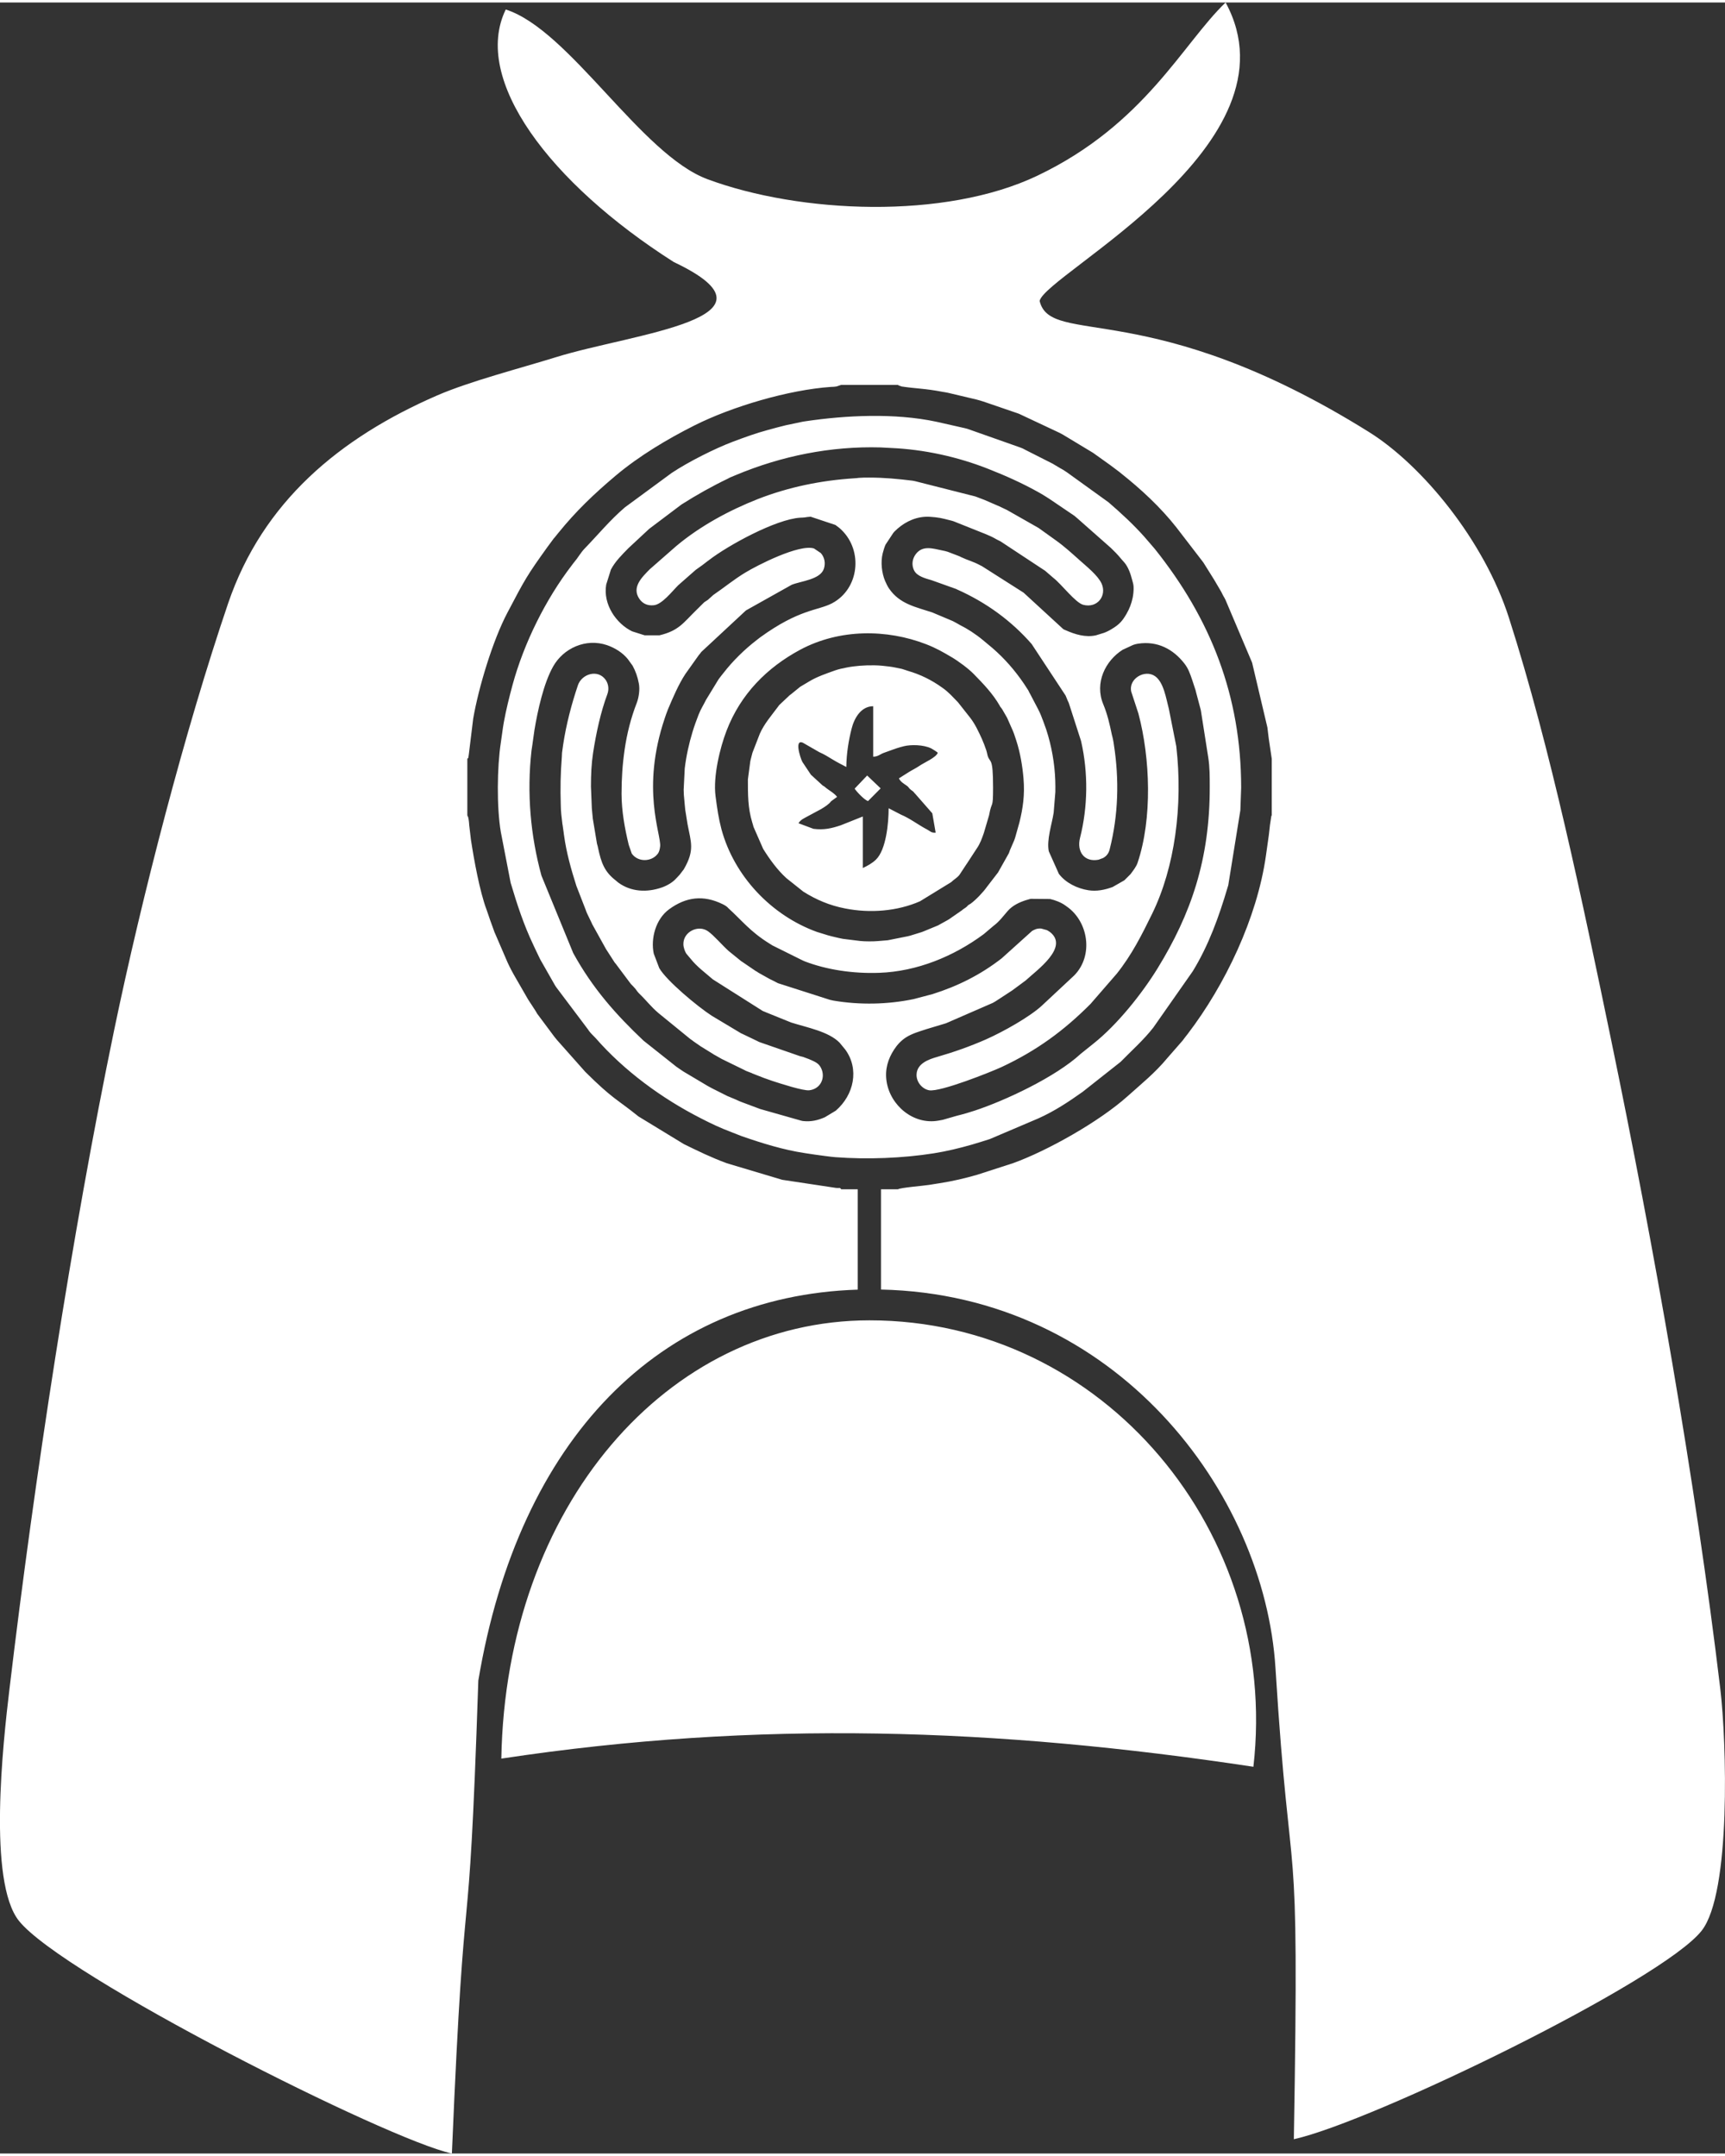 <?xml version="1.0" encoding="UTF-8"?>
<!DOCTYPE svg PUBLIC "-//W3C//DTD SVG 1.1//EN" "http://www.w3.org/Graphics/SVG/1.1/DTD/svg11.dtd">
<!-- Creator: CorelDRAW 2019 (64-Bit) -->
<svg xmlns="http://www.w3.org/2000/svg" xml:space="preserve" width="196px" height="245px" version="1.1" style="shape-rendering:geometricPrecision; text-rendering:geometricPrecision; image-rendering:optimizeQuality; fill-rule:evenodd; clip-rule:evenodd"
viewBox="0 0 194.41 242.45"
 xmlns:xlink="http://www.w3.org/1999/xlink"
 xmlns:xodm="http://www.corel.com/coreldraw/odm/2003">
 <rect x="0" y="0" width="194.41" height="242.45" fill="#333333" stroke="none"/>
 <defs>
  <style type="text/css">
   <![CDATA[
    .fil0 {fill:white}
   ]]>
  </style>
 </defs>
 <g id="Layer_x0020_1">
  <path class="fil0" d="M95.27 118.03c1.59,2.19 0.98,5.1 -1.08,6.88l-1.23 0.74c-0.8,0.35 -1.56,0.52 -2.41,0.43 -0.29,-0.03 0.03,0.01 -0.27,-0.05l-4.61 -1.31c-0.03,-0.01 -0.06,-0.02 -0.08,-0.03l-2.03 -0.76c-0.09,-0.03 -0.17,-0.07 -0.25,-0.1l-0.39 -0.18c-0.39,-0.17 -0.73,-0.3 -0.96,-0.4l-1.71 -0.86c-0.16,-0.08 -0.3,-0.16 -0.48,-0.26l-2.69 -1.6c-0.03,-0.02 -0.11,-0.07 -0.14,-0.09 -0.23,-0.15 -0.18,-0.12 -0.4,-0.27 -0.22,-0.15 -0.1,-0.07 -0.33,-0.23l-3.68 -2.92c-3.1,-2.93 -5.74,-5.89 -7.93,-9.88l-3.58 -8.73c-1.23,-4.51 -1.66,-9.27 -1.12,-14.08 0.03,-0.28 0.05,-0.27 0.09,-0.6l0.24 -1.71c0.36,-2.17 1.03,-5.27 2.11,-7.18 1.15,-2.05 3.68,-3.22 6.08,-2.4 0.91,0.32 1.74,0.84 2.33,1.56l0.55 0.76c0.32,0.59 0.56,1.24 0.7,2 0.13,0.68 0,1.56 -0.23,2.17 -0.67,1.72 -1.11,3.48 -1.37,5.26 -0.25,1.72 -0.35,3.29 -0.35,5 0,1.92 0.36,3.9 0.81,5.76l0.34 0.98c0.71,1 2.21,0.93 2.9,0.06 0.18,-0.21 0.26,-0.51 0.3,-0.88 0.12,-1.39 -2.18,-6.45 0.52,-14.44l0.15 -0.44c0.01,-0.02 0.02,-0.06 0.03,-0.08l0.18 -0.48c0.56,-1.32 1.18,-2.79 1.96,-3.98l1.5 -2.11c0.16,-0.19 0.13,-0.15 0.3,-0.38l5 -4.65c0.02,-0.01 0.05,-0.03 0.07,-0.05l5.12 -2.87c1.05,-0.42 3.21,-0.58 3.62,-1.8 0.21,-0.64 0.08,-1.29 -0.34,-1.77l-0.77 -0.52c-1.66,-0.53 -6.43,1.91 -7.78,2.74 -1.24,0.75 -2.38,1.69 -3.57,2.5l-0.61 0.55c-0.11,0.09 -0.3,0.18 -0.41,0.27l-0.88 0.87c-1.51,1.48 -1.98,2.33 -4.17,2.86l-1.66 0 -1.42 -0.45c-1.79,-0.87 -3.3,-3.04 -2.92,-5.27l0.53 -1.69c0.5,-0.95 1.26,-1.68 1.98,-2.42l2.16 -2.01c0.15,-0.15 0.15,-0.14 0.33,-0.28l3.49 -2.63c1.7,-1.08 3.43,-2.05 5.22,-2.91 0,0 0.17,-0.09 0.22,-0.12l0.43 -0.18c0.14,-0.06 0.08,-0.04 0.24,-0.1 5.16,-2.16 10.71,-3.28 16.33,-3.12 0.39,0.02 0.74,0.04 1.13,0.06 3.74,0.16 7.53,0.99 11,2.36 1.96,0.77 3.86,1.62 5.73,2.67 0.21,0.11 0.6,0.36 0.8,0.48 0.17,0.1 0.15,0.11 0.33,0.21l2.85 1.93c0.11,0.09 0.2,0.18 0.34,0.29l3.77 3.33c0.46,0.45 0.7,0.68 1.14,1.21 0.12,0.15 0.24,0.27 0.36,0.41 0.45,0.51 0.73,1.32 0.9,2 0.13,0.49 0.16,0.53 0.16,0.98 -0.01,0.77 -0.17,1.39 -0.38,1.95 -0.11,0.29 -0.24,0.56 -0.41,0.86 -0.46,0.79 -0.78,1.2 -1.71,1.75 -0.28,0.17 -0.6,0.33 -0.87,0.42l-0.88 0.27c-1.16,0.26 -2.35,-0.1 -3.42,-0.58 -0.11,-0.05 -0.12,-0.04 -0.21,-0.09 -0.02,-0.01 -0.05,-0.03 -0.07,-0.05l-4.45 -4.09 -4.7 -2.99c-0.16,-0.08 -0.03,-0.01 -0.22,-0.11 -0.71,-0.39 -1.37,-0.55 -2.11,-0.9 -0.27,-0.13 0.03,0 -0.25,-0.12l-1.28 -0.49c-0.23,-0.07 -0.32,-0.09 -0.57,-0.14 -1.09,-0.22 -2.25,-0.63 -3.03,0.42 -0.34,0.46 -0.53,1.16 -0.16,1.86 0.32,0.6 1.18,0.85 1.96,1.07l2.74 0.98c0.02,0.01 0.05,0.03 0.08,0.04 3.36,1.49 6.2,3.59 8.45,6.17l3.82 5.8c0.12,0.27 0.08,0.19 0.21,0.51 0.06,0.13 0.06,0.14 0.11,0.24 0.01,0.02 0.02,0.05 0.04,0.08l1.38 4.28c0,0.03 0.01,0.05 0.02,0.08 0.8,3.52 0.76,7.37 -0.13,10.86 -0.39,1.55 0.49,2.77 2.09,2.46l0.51 -0.19c0.41,-0.23 0.64,-0.54 0.75,-1.01 0.97,-3.84 1.08,-7.81 0.47,-11.74 -0.03,-0.19 -0.05,-0.4 -0.1,-0.6 -0.03,-0.17 -0.09,-0.38 -0.13,-0.54 -0.26,-1.24 -0.5,-2.31 -0.97,-3.44 -1,-2.41 0.23,-4.9 2.18,-6.14l1.19 -0.55c0.19,-0.07 0.36,-0.11 0.56,-0.14 2.17,-0.33 3.94,0.61 5.2,2.22 0.46,0.58 0.66,1.19 0.9,1.89l0.37 1.13c0.02,0.07 0.06,0.24 0.07,0.28l0.51 1.92c0.01,0.03 0.01,0.06 0.02,0.09l0.84 5.35c0.16,1.05 0.16,2.11 0.16,3.23 0.02,8.23 -2.13,14.38 -5.87,20.47 -1.76,2.87 -4.56,6.37 -7.2,8.47l-1.47 1.18c-2.85,2.63 -8.54,5.28 -11.94,6.4 -0.67,0.22 -1.24,0.39 -2.05,0.59l-1.56 0.45c-0.13,0.03 -0.29,0.06 -0.49,0.09 -2.81,0.5 -5.42,-1.7 -5.84,-4.41 -0.21,-1.37 0.16,-2.54 0.84,-3.59 0.35,-0.54 0.78,-1.01 1.33,-1.37 0.72,-0.46 1.51,-0.67 2.32,-0.94l2.13 -0.64c0.03,-0.01 0.06,-0.02 0.09,-0.03l5.26 -2.29c0.35,-0.19 0.55,-0.34 0.85,-0.53l1.33 -0.87c0.02,-0.01 0.05,-0.03 0.07,-0.05l1.46 -1.08c1.26,-1.17 4.94,-3.76 2.72,-5.47l-0.27 -0.17c-0.03,-0.02 -0.06,-0.03 -0.09,-0.04l-0.62 -0.17c-0.5,-0.04 -0.8,0.15 -1.02,0.27l-3.43 3.09c-2.38,1.85 -4.94,3.13 -7.79,4.03l-2.12 0.56c-2.91,0.61 -6.08,0.68 -9.06,0.17 -0.03,-0.01 -0.06,-0.02 -0.09,-0.02l-0.18 -0.04c-0.04,-0.01 -0.07,-0.02 -0.1,-0.02l-5.87 -1.88c-0.03,-0.01 -0.18,-0.09 -0.21,-0.11 -0.1,-0.05 -0.1,-0.05 -0.23,-0.12 -0.27,-0.14 -0.25,-0.12 -0.49,-0.24l-1.02 -0.57c-0.09,-0.05 -0.17,-0.1 -0.23,-0.13l-0.21 -0.14c-0.04,-0.01 -0.12,-0.07 -0.16,-0.09l-1.51 -1.03c-0.02,-0.01 -0.05,-0.03 -0.07,-0.04l-1.43 -1.16c-0.76,-0.68 -1.63,-1.73 -2.32,-2.22 -1.09,-0.78 -2.8,0.04 -2.78,1.45 0,0.4 0.2,0.88 0.33,1.07l0.48 0.57c0.72,0.91 1.65,1.58 2.51,2.33l5.62 3.56c0.12,0.06 0.27,0.1 0.41,0.17l2.79 1.13c1.83,0.58 4.21,1.01 5.46,2.27l0.65 0.79zm2.73 30.51c-22.82,0 -41,21 -41.5,49.4 28.94,-4.38 55.81,-3.46 84.76,0.92 3.01,-26.28 -16.8,-50.32 -43.26,-50.32zm-44.09 40.59c4.57,-27.26 20.43,-43.34 42.76,-44.05l0 -11.31 -1.86 0c-0.19,-0.24 -0.11,-0.12 -0.55,-0.15l-6.1 -0.92c-0.24,-0.06 0.05,0 -0.17,-0.05l-6.09 -1.82c-1.8,-0.67 -3.16,-1.34 -4.82,-2.15l-5.12 -3.12c-2.48,-2 -2.88,-1.93 -6,-5.03l-3.16 -3.56c-0.15,-0.17 -0.18,-0.23 -0.32,-0.39l-1.93 -2.59c-0.27,-0.44 0.17,0.27 -0.13,-0.22 -0.02,-0.03 -0.07,-0.12 -0.09,-0.15l-0.5 -0.77c-0.01,-0.02 -0.03,-0.05 -0.05,-0.07 -0.08,-0.12 -0.15,-0.24 -0.27,-0.42l-1.44 -2.5c-0.3,-0.51 -0.6,-1.08 -0.88,-1.69l-1.4 -3.25c-0.01,-0.02 -0.03,-0.05 -0.04,-0.08l-0.51 -1.41c-0.01,-0.03 -0.02,-0.06 -0.03,-0.09l-0.36 -1.05c-0.01,-0.03 -0.02,-0.05 -0.03,-0.08 -0.76,-2.05 -1.39,-5.53 -1.74,-7.8l-0.2 -1.69c-0.01,-0.18 -0.02,-0.36 -0.06,-0.61 -0.02,-0.12 -0.03,-0.18 -0.06,-0.3 -0.01,-0.03 -0.04,-0.04 -0.05,-0.09 0,-0.05 -0.03,-0.05 -0.04,-0.08l0 -6.4c0.13,-0.15 0.07,0.11 0.16,-0.43l0.5 -4.09c0.61,-3.53 2.21,-8.82 3.85,-11.93 2.02,-3.85 2.23,-4.22 4.5,-7.39l0.68 -0.92c0.02,-0.02 0.04,-0.05 0.05,-0.07 0.02,-0.02 0.04,-0.04 0.06,-0.06l0.47 -0.58c1.96,-2.42 3.98,-4.36 6.45,-6.44 2.64,-2.22 5.82,-4.12 8.88,-5.66 4.26,-2.14 10.62,-4.01 15.37,-4.34 0.35,-0.02 0.31,0 0.63,-0.05l0.54 -0.18 6.38 0c0.03,0.02 0.06,0.02 0.08,0.06l0.34 0.12c1.63,0.25 2.64,0.22 4.65,0.61 0.16,0.03 0.4,0.06 0.57,0.1l3.21 0.76c0.18,0.05 0.29,0.08 0.47,0.13 0.29,0.09 -0.1,-0.02 0.26,0.08l3.88 1.33c0.11,0.04 0.18,0.06 0.26,0.1l4.51 2.12c0.13,0.07 0.22,0.12 0.37,0.2l3.4 2.05c0.02,0.02 0.05,0.04 0.07,0.05l1.82 1.3c0.02,0.01 0.05,0.03 0.07,0.05l1.05 0.79c0.03,0.03 0.1,0.09 0.13,0.11 2.26,1.79 4.47,3.84 6.24,6.09l2.93 3.81c0.06,0.08 0.09,0.12 0.14,0.19l1.12 1.79c0.01,0.02 0.03,0.05 0.05,0.08 0.11,0.18 0.04,0.07 0.13,0.22l0.6 1.02c0.08,0.14 0.02,0.03 0.12,0.21 0.1,0.2 0.13,0.28 0.24,0.47 0.02,0.03 0.07,0.12 0.09,0.15 0.03,0.06 0.07,0.14 0.12,0.23l2.98 7.03c0.01,0.02 0.02,0.05 0.03,0.08l1.72 7.29c0.06,0.41 0.09,0.83 0.15,1.24l0.34 2.29 0 6.38c-0.01,0.02 -0.04,0.03 -0.05,0.08l-0.15 0.99c-0.05,0.41 -0.08,0.78 -0.13,1.15l-0.33 2.34c-1,7 -4.58,14.53 -8.82,20.08 -0.26,0.33 -0.35,0.44 -0.56,0.73l-1.73 1.98c-1.39,1.68 -2.93,2.91 -4.49,4.31 -3.19,2.86 -9.06,6.16 -12.91,7.54l-4.02 1.3c-1.34,0.39 -2.78,0.73 -4.27,0.96 -0.44,0.06 -0.65,0.11 -1.13,0.18 -0.68,0.11 -3.25,0.31 -3.54,0.5l-1.91 0 0 11.3c26.49,0.58 43.23,22.87 44.46,42.67 1.74,27.91 2.73,14.51 2.07,53.1 8.86,-1.96 41.47,-17.82 45.95,-23.49 3.37,-4.25 2.8,-21.47 2.12,-27.21 -2.82,-23.61 -7.54,-50.18 -12.33,-73.3 -3.19,-15.38 -6.79,-32.79 -11.5,-47.49 -2.78,-8.67 -9.74,-17.17 -15.78,-20.94 -24.66,-15.4 -35.88,-9.56 -37.11,-14.77 0.63,-3.02 29.65,-17.64 20.96,-33.64 -4.84,4.64 -9.12,13.76 -21.23,19.53 -10.45,4.98 -26.76,4.25 -37.16,0.39 -7.52,-2.79 -15.55,-16.84 -22.74,-19.13 -3.83,7.87 4.94,19.55 18.93,28.46 13.46,6.38 -4.59,8.03 -13.24,10.72 -4.09,1.27 -9.73,2.72 -13.42,4.32 -10.99,4.78 -19.66,11.99 -23.56,23.44 -4.85,14.26 -9.7,32.98 -12.84,48.08 -4.77,23.02 -9,50.7 -11.8,74.28 -0.74,6.14 -2.45,21.71 1.06,26.13 4.93,6.2 41.59,24.69 48.8,26.23 1.54,-36.44 1.81,-18.25 2.98,-53.32zm28.16 -87.06c1.59,1.44 2.46,2.64 4.63,3.99 0.2,0.13 0.17,0.11 0.35,0.22l3.42 1.7c0.08,0.04 0.2,0.09 0.23,0.1 2.42,0.93 5.4,1.4 8.4,1.29 4.23,-0.15 8.37,-1.84 11.77,-4.36l1.12 -0.95c0.63,-0.46 1.08,-1.09 1.59,-1.67 0.52,-0.59 1.26,-0.96 2.05,-1.21l0.45 -0.13c0.03,-0.01 0.06,-0.01 0.1,-0.02l2.17 0.02c0.53,0.12 1.21,0.37 1.67,0.7l0.21 0.15c2.43,1.69 3.04,5.52 0.84,7.76l-3.66 3.42c-1.36,1.25 -4.3,2.91 -6.28,3.79 -1.8,0.79 -3.58,1.42 -5.48,1.97 -0.95,0.27 -2.29,0.73 -2.35,1.96 -0.05,0.87 0.63,1.67 1.42,1.81 1.28,0.21 6.99,-2.08 8.14,-2.61 4.02,-1.88 7.07,-4.14 10.04,-7.12l2.96 -3.41c1.69,-2.12 2.81,-4.35 4,-6.78 2.53,-5.19 3.48,-12.12 2.71,-18.85l-0.84 -4.23c-0.31,-1.16 -0.57,-2.99 -1.56,-3.68 -1.15,-0.8 -3.03,0.3 -2.67,1.77l0.8 2.44c1.34,5.04 1.58,11.84 -0.09,16.82 -0.16,0.47 -0.52,0.91 -0.8,1.29l-0.68 0.68c-0.03,0.02 -0.12,0.07 -0.15,0.09l-1.19 0.68c-0.9,0.33 -1.82,0.51 -2.74,0.36 -1.25,-0.2 -2.53,-0.82 -3.31,-1.84l-1.14 -2.55c-0.26,-1.3 0.35,-3.04 0.55,-4.35l0.19 -2.33c0.01,-0.45 0,-0.84 -0.01,-1.29 -0.06,-1.91 -0.42,-3.93 -1.02,-5.76l-0.36 -1c-0.02,-0.04 -0.06,-0.14 -0.07,-0.17 -0.04,-0.1 -0.07,-0.18 -0.11,-0.29 -0.06,-0.14 -0.11,-0.29 -0.17,-0.41 -0.05,-0.1 -0.14,-0.27 -0.22,-0.45l-0.88 -1.68c-0.1,-0.16 -0.12,-0.23 -0.2,-0.39l-0.5 -0.77c-1.02,-1.5 -2.17,-2.82 -3.54,-4.01l-1.08 -0.9c-0.83,-0.69 -1.76,-1.29 -2.59,-1.7l-0.44 -0.25c-0.02,-0.01 -0.05,-0.03 -0.08,-0.04 -0.02,-0.01 -0.05,-0.03 -0.07,-0.04 -0.03,-0.01 -0.05,-0.03 -0.08,-0.04 -0.02,-0.01 -0.05,-0.02 -0.07,-0.04 -0.03,-0.01 -0.06,-0.02 -0.08,-0.04l-2.3 -0.97c-1.87,-0.62 -3.67,-0.94 -4.87,-2.69 -0.16,-0.23 -0.31,-0.54 -0.45,-0.86 -0.37,-0.87 -0.52,-2.11 -0.27,-3.11 0.09,-0.35 0.2,-0.71 0.32,-0.98l0.88 -1.33c0.01,-0.02 0.04,-0.04 0.05,-0.06 0.02,-0.02 0.04,-0.05 0.06,-0.07 0.92,-0.94 2.13,-1.6 3.45,-1.68 0.66,-0.04 1.67,0.09 2.22,0.24l0.75 0.19c0.3,0.08 -0.05,-0.02 0.27,0.08l3.63 1.45c0.35,0.16 0.58,0.24 0.89,0.41 0.29,0.16 0.15,0.09 0.38,0.21 0.19,0.1 0.18,0.09 0.38,0.19l5.02 3.31c0.02,0.02 0.05,0.04 0.06,0.05l0.88 0.76c0.89,0.68 2.47,2.79 3.36,3.03 1.6,0.42 2.7,-1.04 2.06,-2.42 -0.44,-0.92 -1.68,-1.9 -2.47,-2.61 -0.93,-0.83 -1.72,-1.56 -2.75,-2.29l-1.87 -1.34c-0.02,-0.01 -0.05,-0.03 -0.07,-0.04l-3.48 -1.98c-0.26,-0.13 -0.57,-0.27 -0.86,-0.41l-1.71 -0.74c-0.03,-0.01 -0.06,-0.02 -0.08,-0.03l-0.84 -0.32c-0.02,-0.01 -0.05,-0.02 -0.08,-0.03l-6.78 -1.72c-0.04,-0.01 -0.23,-0.05 -0.3,-0.06 -1.65,-0.2 -3.15,-0.35 -4.91,-0.35 -0.38,0 -0.77,0 -1.14,0.03 -0.17,0.02 -0.38,0.05 -0.53,0.05 -3.73,0.24 -7.37,0.98 -10.86,2.34 -3.22,1.27 -6.47,3.02 -9.15,5.26 -0.02,0.01 -0.04,0.03 -0.06,0.05l-2.98 2.61c-0.85,0.87 -2.06,2.01 -1.17,3.32 0.33,0.49 0.86,0.81 1.63,0.73 0.93,-0.09 2.05,-1.55 2.75,-2.25l1.98 -1.74c0.35,-0.25 0.41,-0.29 0.73,-0.52l0.6 -0.46c0.03,-0.02 0.12,-0.09 0.15,-0.11 2.13,-1.65 7.54,-4.62 10.3,-4.79 0.24,-0.01 0.35,-0.01 0.49,-0.03 0.23,-0.03 0.42,-0.07 0.68,-0.08l2.79 0.93c0.28,0.2 0.5,0.37 0.7,0.57 2.44,2.38 1.97,6.65 -1.08,8.26 -1.61,0.84 -3.67,0.63 -8.1,3.84 -0.2,0.15 -0.19,0.15 -0.4,0.31 -1.35,1.04 -2.69,2.35 -3.74,3.71 -0.21,0.26 -0.36,0.45 -0.55,0.71l-1.41 2.31c-0.27,0.56 -0.59,1.03 -0.85,1.7 -0.23,0.6 -0.49,1.3 -0.67,1.91 -0.4,1.31 -0.71,2.71 -0.88,4.12l-0.12 2.4c0,0.4 0.03,0.74 0.07,1.13 0.03,0.23 0.07,0.89 0.11,1.16l0.26 1.62c0.38,2.01 0.83,2.9 -0.42,5.05 -0.12,0.2 -0.01,0.01 -0.15,0.2l-0.25 0.33c-0.04,0.06 -0.11,0.14 -0.16,0.19 -0.13,0.15 -0.19,0.19 -0.34,0.36 -0.37,0.41 -1,0.78 -1.58,0.98 -1.69,0.59 -3.46,0.49 -4.87,-0.52 -0.17,-0.12 -0.21,-0.18 -0.3,-0.25 -1.31,-1 -1.67,-2.04 -2.02,-3.69 -0.08,-0.4 0.02,0.08 -0.12,-0.47l-0.47 -2.82c-0.04,-0.37 -0.08,-0.77 -0.11,-1.16l-0.1 -2.46c0,-1.38 0.05,-2.52 0.24,-3.8 0.35,-2.26 0.86,-4.61 1.61,-6.62 0.23,-0.62 0.08,-1.23 -0.2,-1.62 -0.88,-1.23 -2.69,-0.66 -3.12,0.62 -0.72,2.13 -1.32,4.42 -1.66,6.68l-0.13 0.93c0,0.08 -0.02,0.44 -0.02,0.44 -0.15,1.88 -0.18,3.56 -0.12,5.48 0.01,0.35 0.02,0.71 0.06,1.04l0.12 1.04c0.04,0.29 0.03,0.1 0.06,0.39l0.09 0.63c0,0.04 0.01,0.06 0.01,0.1 0.01,0.04 0.02,0.15 0.03,0.2 0.26,1.93 0.8,3.84 1.39,5.69l1.05 2.7c0.05,0.13 0.08,0.25 0.16,0.41l0.53 1.1c0.01,0.02 0.02,0.05 0.03,0.08l1.53 2.76c0.01,0.02 0.03,0.05 0.04,0.07l0.96 1.49c0.16,0.22 0.1,0.09 0.2,0.25l1.48 1.98c0.08,0.09 0.11,0.15 0.16,0.21 0.23,0.25 0.32,0.31 0.49,0.52 0.25,0.33 0.25,0.36 0.49,0.6 0.75,0.72 1.29,1.45 2.13,2.16l3.57 2.91c0.07,0.05 0.24,0.17 0.27,0.19 0.03,0.02 0.05,0.04 0.07,0.06l0.75 0.52c0.02,0.02 0.05,0.04 0.07,0.05l1.44 0.89c0.02,0.02 0.05,0.03 0.07,0.05 0.02,0.01 0.05,0.02 0.08,0.04l0.74 0.42c0.02,0.01 0.05,0.03 0.07,0.04l2.58 1.26c0.23,0.11 -0.09,-0.01 0.3,0.14l0.52 0.2c0.02,0.01 0.05,0.03 0.07,0.04l1.28 0.5c0.04,0.01 0.14,0.05 0.17,0.06l0.74 0.26c0.03,0.01 0.06,0.02 0.09,0.03 0.88,0.29 3.45,1.12 4.12,1.04 1.32,-0.16 1.85,-1.47 1.32,-2.52 -0.28,-0.55 -0.67,-0.69 -1.35,-0.99l-0.67 -0.25c-0.15,-0.04 -0.29,-0.07 -0.36,-0.09l-4.41 -1.53c-0.31,-0.12 -0.12,-0.03 -0.39,-0.17l-1.73 -0.83c-0.03,-0.01 -0.06,-0.02 -0.08,-0.03l-3.34 -2c-1.56,-1.01 -5.08,-3.93 -5.9,-5.36l-0.62 -1.63c-0.36,-1.68 0.2,-3.89 1.74,-5.01 1.89,-1.38 3.85,-1.64 6.04,-0.56 0.15,0.08 0.24,0.12 0.38,0.22 0.14,0.1 0.14,0.12 0.23,0.21zm8.48 -1.84c1.46,0.91 2.95,1.55 4.72,1.89 2.79,0.55 5.85,0.31 8.41,-0.81l3.52 -2.16c0.26,-0.27 0.67,-0.48 0.93,-0.82l0.77 -1.17c0.02,-0.02 0.07,-0.1 0.09,-0.13l1.11 -1.7c0.36,-0.52 0.57,-1.11 0.79,-1.75l0.58 -1.97c0.32,-1.77 0.45,-0.55 0.45,-3.11 0,-3.54 -0.33,-2.71 -0.61,-3.6 -0.07,-0.24 -0.07,-0.36 -0.16,-0.63 -0.17,-0.49 -0.29,-0.82 -0.49,-1.27 -0.36,-0.79 -0.76,-1.66 -1.31,-2.37l-1.38 -1.75c-0.61,-0.62 -1.02,-1.12 -1.76,-1.64 -1.23,-0.89 -2.52,-1.51 -3.87,-1.9 -0.24,-0.07 -0.51,-0.18 -0.71,-0.23l-0.68 -0.14c-0.3,-0.06 -0.45,-0.09 -0.79,-0.13 -0.48,-0.06 -1.01,-0.12 -1.61,-0.13 -1.12,-0.02 -2.24,0.07 -3.13,0.25 -0.5,0.1 -0.86,0.17 -1.29,0.32 -1,0.36 -2.03,0.7 -2.94,1.25l-0.94 0.56c-0.03,0.02 -0.05,0.04 -0.08,0.05l-1.02 0.83c-0.03,0.02 -0.11,0.08 -0.14,0.1l-1.19 1.12c-0.08,0.1 -0.08,0.1 -0.14,0.19 -0.71,0.96 -1.57,1.94 -2.05,3.05l-0.81 2.09c-0.01,0.03 -0.02,0.05 -0.03,0.09l-0.19 0.74c-0.01,0.03 -0.01,0.05 -0.02,0.09 -0.01,0.03 -0.01,0.06 -0.02,0.09l-0.27 2.04c0,1.67 -0.01,3.23 0.49,4.85l0.05 0.17c0.01,0.03 0.02,0.07 0.03,0.1l0.05 0.18c0.01,0.03 0.02,0.06 0.03,0.09l1.07 2.44c0.73,1.17 1.6,2.38 2.63,3.31l1.91 1.52zm5.77 -11.62c0.23,0.36 1.11,1.29 1.51,1.4l1.42 -1.43 -1.52 -1.45 -1.41 1.48zm0.92 3.14l-2.48 0.99c-1.05,0.35 -1.89,0.55 -3.08,0.4l-1.69 -0.63c0.26,-0.43 0.65,-0.56 1.07,-0.8 0.78,-0.45 2.11,-1.01 2.61,-1.68l0.67 -0.49c-0.31,-0.43 -0.96,-0.76 -1.34,-1.09 -0.02,-0.02 -0.04,-0.04 -0.06,-0.06 -0.04,-0.03 -0.19,-0.11 -0.22,-0.13l-1.21 -1.11c-0.03,-0.02 -0.1,-0.09 -0.12,-0.11l-0.96 -1.44c-0.24,-0.44 -1.04,-2.92 0.29,-2.03l1.6 0.92c0.63,0.28 0.94,0.49 1.49,0.82 0.55,0.34 1.03,0.57 1.57,0.86 0.02,-1.56 0.27,-3.03 0.59,-4.29 0.29,-1.19 1.05,-2.55 2.44,-2.56l0 5.69c0.58,-0.01 0.76,-0.29 1.27,-0.46l1.28 -0.46c0.35,-0.11 0.53,-0.17 0.9,-0.26 0.8,-0.2 2.21,-0.18 3.08,0.24 0.11,0.05 0.57,0.34 0.75,0.49 -0.16,0.53 -1.53,1.11 -2.07,1.48 -0.34,0.24 -0.8,0.46 -1.17,0.69l-1.14 0.72c0.18,0.39 0.51,0.57 0.87,0.82 0.3,0.21 0.19,0.27 0.55,0.53 0.14,0.09 0.07,0.04 0.21,0.16 0.19,0.18 -0.04,0.01 0.16,0.18l1.97 2.25 0.38 2.18c-0.51,0.04 -0.59,-0.16 -1.01,-0.38 -0.02,-0.01 -0.05,-0.03 -0.08,-0.04 -0.94,-0.51 -1.84,-1.2 -2.82,-1.61l-1.39 -0.72c0,1.67 -0.28,4.66 -1.42,5.78 -0.45,0.44 -0.96,0.7 -1.49,0.96l0 -5.81zm-5.17 13.01c-5.14,-1.86 -9.33,-6.29 -10.76,-11.57 -0.33,-1.25 -0.48,-2.3 -0.67,-3.76 -0.28,-2.2 0.5,-5.42 1.24,-7.34 1.58,-4.13 4.55,-7.12 8.31,-9.14 4.44,-2.37 9.76,-2.33 14.18,-0.62 1.14,0.44 1.89,0.88 2.86,1.45 0.77,0.45 1.92,1.3 2.52,1.92 1.06,1.08 2.16,2.23 2.92,3.56 0.17,0.32 -0.05,-0.05 0.19,0.28 0.12,0.16 0.12,0.17 0.23,0.37 0.16,0.3 0.26,0.42 0.42,0.73l0.64 1.45c0.06,0.15 0.06,0.16 0.13,0.33 0.01,0.03 0.02,0.06 0.03,0.09 0.01,0.03 0.02,0.06 0.03,0.09l0.2 0.6c0.44,1.36 0.69,2.84 0.81,4.26 0.16,1.87 -0.07,3.37 -0.46,4.96l-0.49 1.74c-0.02,0.04 -0.09,0.24 -0.09,0.26l-0.49 1.13c-0.08,0.2 -0.05,0.18 -0.12,0.34l-1.21 2.15c-0.02,0.02 -0.03,0.05 -0.05,0.07l-1.21 1.57c-0.42,0.6 -1.26,1.48 -1.84,1.9l-0.22 0.13c-0.27,0.21 -0.02,0.05 -0.3,0.28l-0.34 0.23c-0.02,0.02 -0.05,0.04 -0.07,0.06 -0.01,0.01 -0.04,0.04 -0.06,0.05l-1.44 1c-0.02,0.01 -0.05,0.03 -0.07,0.04 -0.03,0.02 -0.05,0.03 -0.08,0.05l-1.12 0.62c-0.03,0.01 -0.06,0.02 -0.08,0.03l-1.55 0.64c-0.11,0.05 -0.3,0.11 -0.44,0.15l-1.07 0.33c-0.04,0.01 -0.07,0.01 -0.1,0.02 -0.03,0.01 -0.06,0.02 -0.1,0.03l-2.3 0.46c-0.39,0.04 -0.88,0.07 -1.08,0.09 -0.57,0.05 -1.48,0.05 -2.04,-0.01l-1.93 -0.24c-0.39,-0.08 -0.52,-0.1 -0.87,-0.19 -0.23,-0.05 -0.55,-0.13 -0.83,-0.21l-1.23 -0.38zm-8.51 23.01c2.3,0.8 4.74,1.56 7.14,1.92 0.85,0.13 1.44,0.22 2.31,0.33 0.42,0.05 0.81,0.11 1.14,0.13 3.59,0.27 7.58,0.12 11.11,-0.44 1.44,-0.23 2.85,-0.57 4.25,-0.97 0.73,-0.21 1.28,-0.39 2.04,-0.63l5.47 -2.33c1.83,-0.82 3.38,-1.85 4.99,-2.99l4.28 -3.38c1.18,-1.21 2.63,-2.5 3.69,-3.87l4.44 -6.34c1.8,-2.93 2.96,-6.17 3.93,-9.45 0.02,-0.04 0.07,-0.24 0.08,-0.27l1.36 -8.43 0.09 -2.55c0,-10.31 -3.41,-19.01 -9.74,-26.92l-1.18 -1.37c-1.28,-1.43 -2.59,-2.63 -4.02,-3.87l-4.73 -3.41c-0.37,-0.23 -0.01,0 -0.2,-0.13 -0.19,-0.13 -0.19,-0.12 -0.43,-0.26 -0.02,-0.01 -0.05,-0.03 -0.08,-0.04l-0.87 -0.52c-0.02,-0.01 -0.05,-0.03 -0.08,-0.04l-3.08 -1.56c-0.02,-0.02 -0.05,-0.03 -0.08,-0.04 -0.02,-0.02 -0.05,-0.04 -0.08,-0.05 -0.16,-0.08 -0.37,-0.14 -0.52,-0.2l-5.75 -2.03c-0.03,-0.01 -0.26,-0.07 -0.26,-0.07l-3.23 -0.73c-4.75,-1.02 -10.32,-0.72 -14.76,-0.06 -0.45,0.06 -0.8,0.16 -1.17,0.23 -0.34,0.07 -0.68,0.14 -1.05,0.22 -0.65,0.15 -1.3,0.34 -2.02,0.53 -1.33,0.36 -2.58,0.81 -3.91,1.31 -2.12,0.8 -5.08,2.3 -6.93,3.53l-5.29 3.89c-1.69,1.45 -3.01,3.07 -4.54,4.65 -0.41,0.42 -0.8,1.1 -1.1,1.44 -0.18,0.21 -0.17,0.22 -0.31,0.4 -3.01,3.91 -5.43,8.85 -6.7,13.5 -0.38,1.4 -0.74,2.86 -0.99,4.24 -0.14,0.78 -0.22,1.55 -0.34,2.31 -0.42,2.74 -0.47,7.25 0,10.03l1.11 5.74c0.72,2.42 1.47,4.73 2.55,6.99 0.09,0.19 0.1,0.22 0.18,0.39l0.57 1.19c0.01,0.02 0.03,0.05 0.04,0.08l1.67 2.93c0.01,0.03 0.13,0.19 0.14,0.21l3.56 4.73c0.07,0.1 0.14,0.22 0.24,0.33 0.22,0.26 0.45,0.46 0.62,0.65 3.24,3.71 7.49,6.82 11.87,9.05 1.19,0.61 2.12,1.06 3.6,1.62 0.35,0.13 0.7,0.28 0.97,0.38z"/>
 </g>
</svg>
